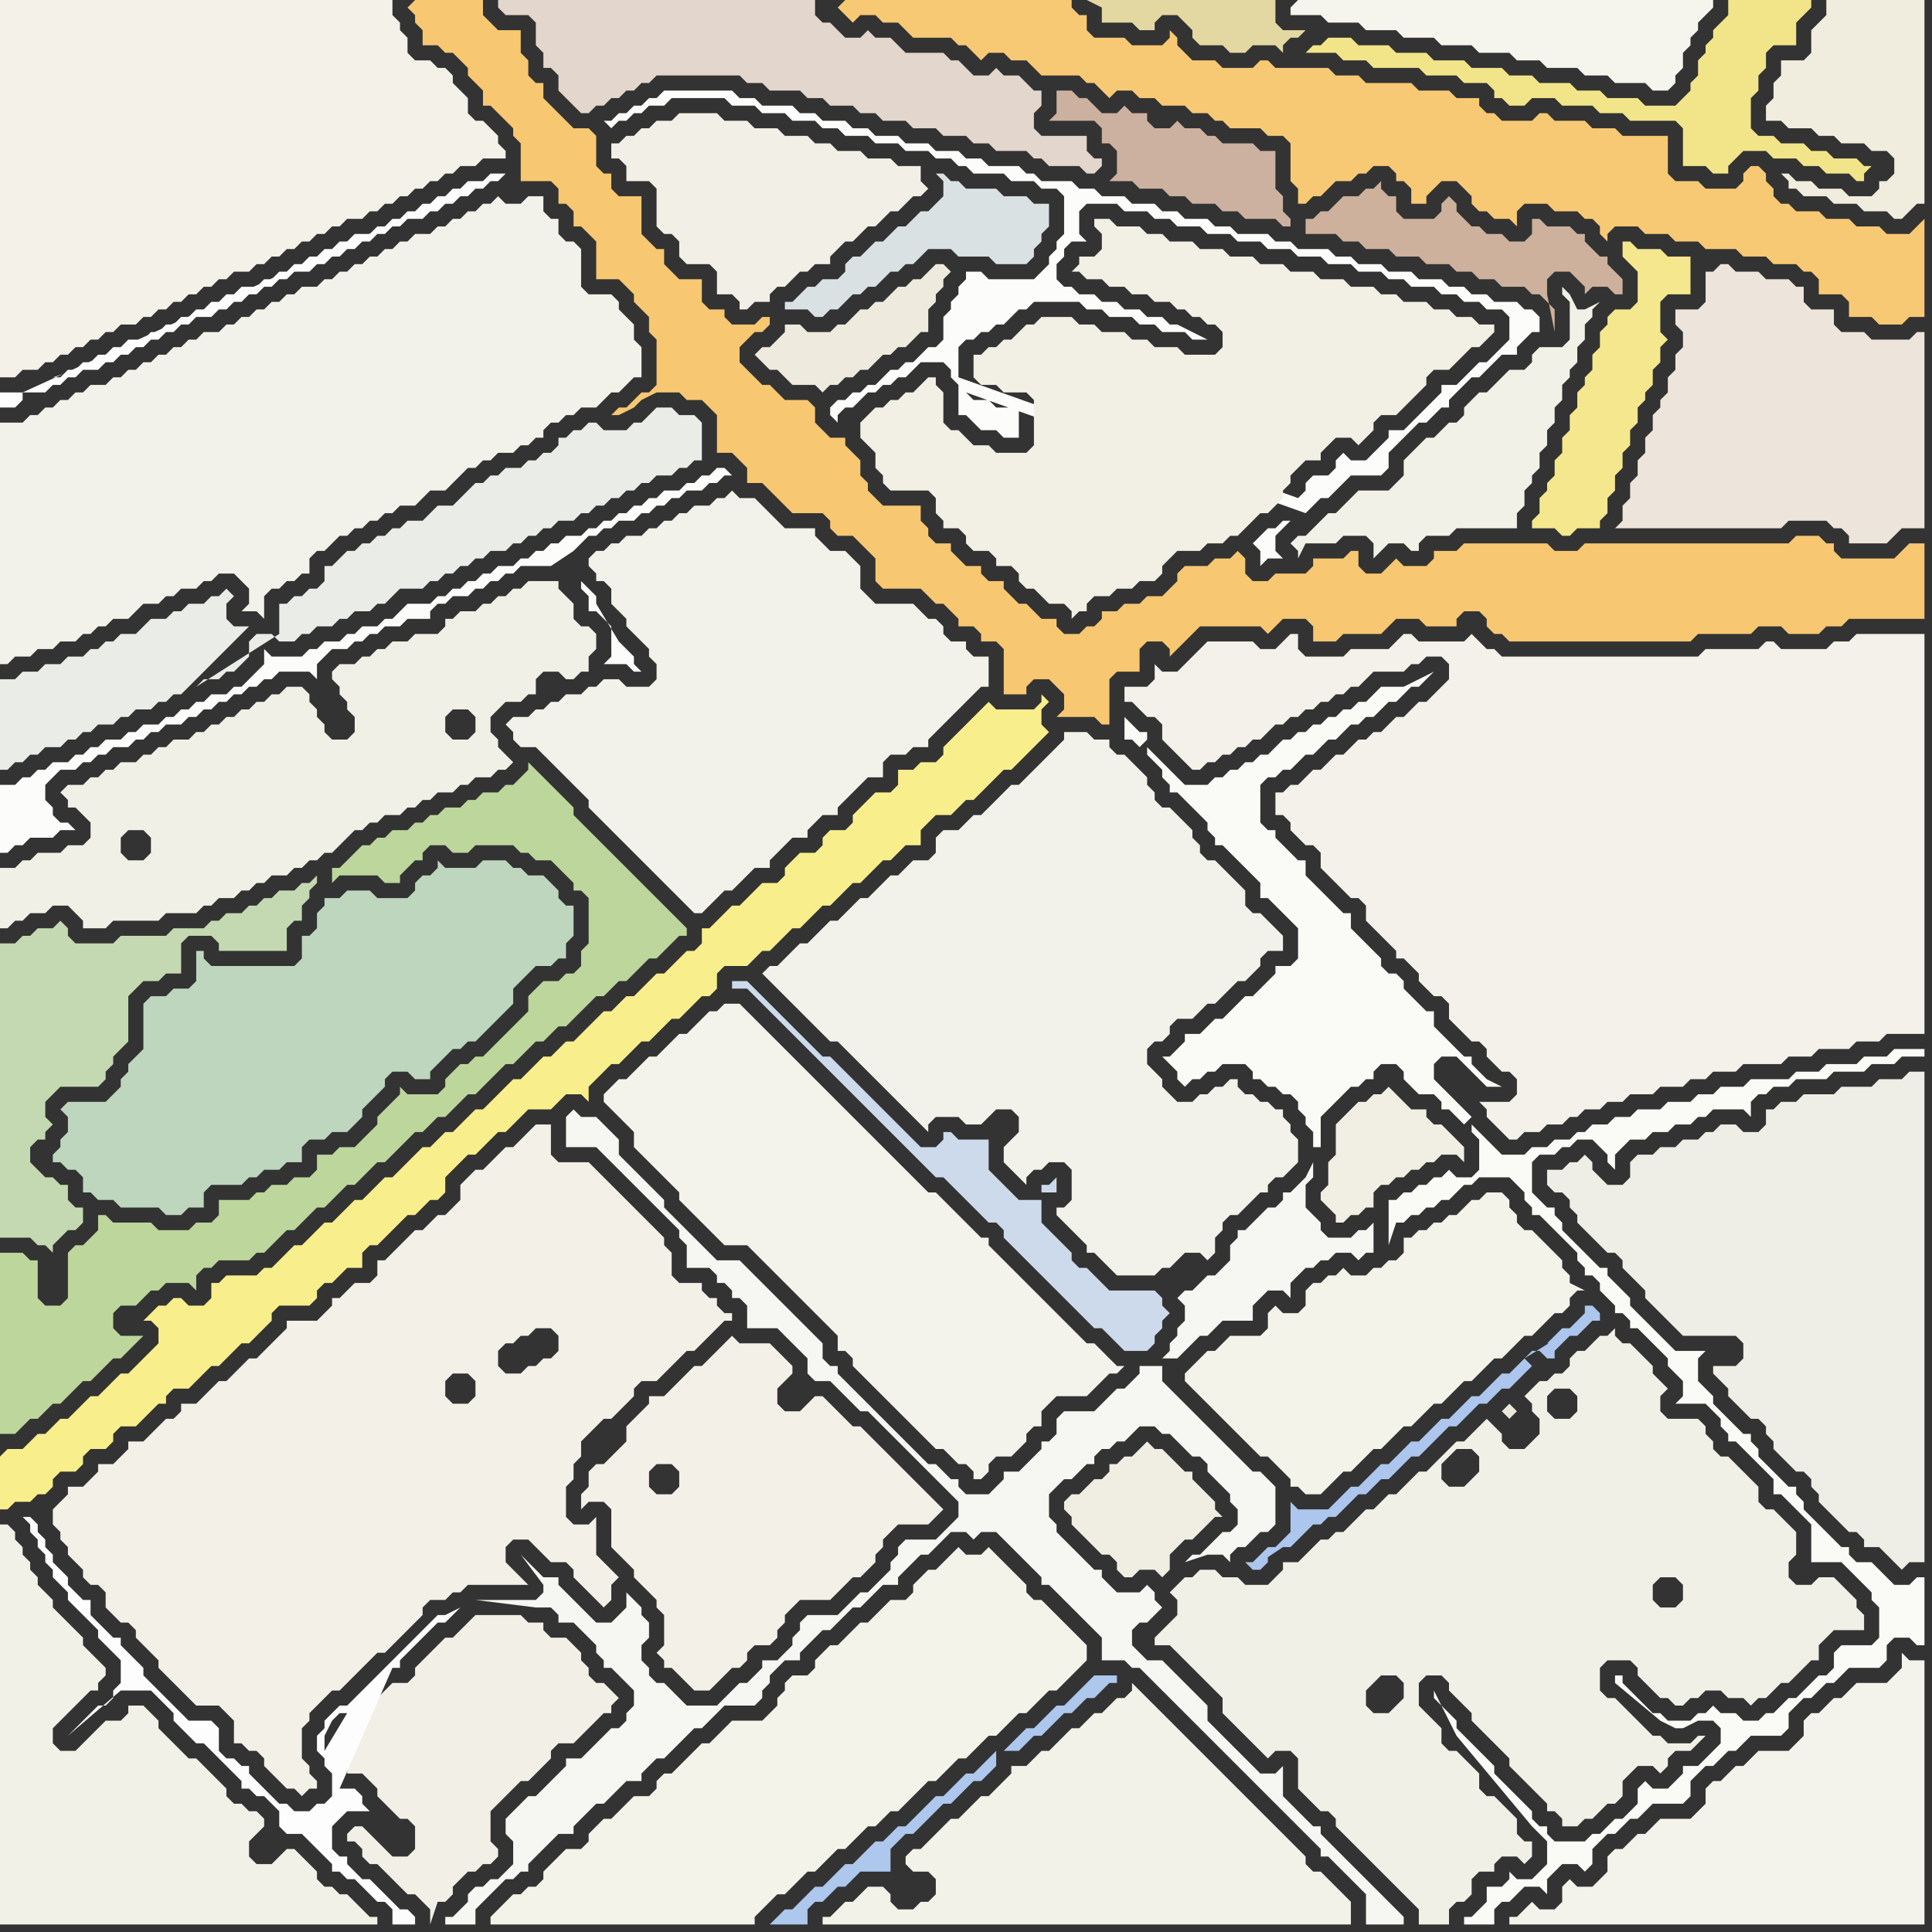 <svg width="256" height="256" xmlns="http://www.w3.org/2000/svg"><rect width="100%" height="100%" fill="#333333" stroke="none"/><script> 
var tempColor;
function hoverPath(evt){
obj = evt.target;
tempColor = obj.getAttribute("fill");
obj.setAttribute("fill","red");
//alert(tempColor);
//obj.setAttribute("stroke","red");}
function recoverPath(evt){
obj = evt.target;
obj.setAttribute("fill", tempColor);
//obj.setAttribute("stroke", tempColor);
}</script><path onmouseover="hoverPath(evt)" onmouseout="recoverPath(evt)" fill="rgb(242,241,231)" d="M  0,248l 0,7 50,0 0,-1 -1,0 -1,-1 -1,-1 -1,-1 -1,0 -1,-1 -1,0 -1,-1 0,-1 -2,-2 -1,-1 -1,0 -1,1 0,0 -1,1 -2,0 -1,-1 0,-2 1,-1 1,-1 0,-1 -1,-1 -1,0 -1,-1 -1,0 -1,-1 0,-1 -4,-4 -1,0 -2,-2 -1,-1 -1,-1 0,-1 -1,-1 -1,-1 -2,0 0,1 -1,1 -2,0 -1,1 -1,1 -2,2 -2,0 -1,-1 0,-2 2,-2 1,-1 2,-2 1,0 0,-1 1,-1 0,-1 -1,-1 0,0 -2,-2 0,-1 -2,-2 -1,-1 -1,-1 0,-1 -1,-1 -1,-1 0,-1 -1,-1 0,-1 -1,-1 0,-1 -1,-1 0,-1 -1,-1 -1,0Z"/>
<path onmouseover="hoverPath(evt)" onmouseout="recoverPath(evt)" fill="rgb(189,214,156)" d="M  30,159l -1,0 0,2 -1,1 -2,0 -1,1 -4,0 -1,-1 -5,0 -1,-1 -1,0 0,2 -1,1 -1,1 -1,0 -1,1 0,6 -1,1 -2,0 -1,-1 0,-5 -1,0 -1,-1 -3,0 0,24 2,0 2,-2 1,0 2,-2 1,0 1,-1 1,-1 1,-1 1,0 1,-1 1,-1 1,-1 1,0 3,-3 -3,0 -1,-1 0,-2 1,-1 2,0 1,-1 1,-1 1,0 1,-1 3,0 1,1 0,-2 1,-1 1,0 1,-1 4,0 1,-1 1,0 1,-1 1,-1 1,-1 1,0 1,-1 1,-1 1,-1 1,0 1,-1 1,-1 1,-1 1,0 1,-1 1,-1 1,-1 1,0 3,-3 1,-1 1,0 1,-1 1,-1 1,0 1,-1 1,-1 1,-1 1,0 2,-2 1,-1 1,-1 1,0 1,-1 1,-1 1,-1 1,0 1,-1 1,-1 1,0 1,-1 1,-1 1,-1 1,-1 1,0 1,-1 1,-1 1,0 1,-1 1,-1 1,-1 1,0 1,-1 1,-1 1,-1 1,0 0,-1 -1,-1 0,0 -1,-1 -1,-1 -1,-1 -1,-1 -1,-1 -1,-1 -1,-1 -1,-1 -1,-1 -1,-1 -1,-1 -1,-1 -1,-1 -1,-1 0,-1 -1,-1 -1,-1 -1,-1 -1,-1 -1,-1 -1,-1 0,1 -1,1 0,0 -1,1 -1,0 -1,1 -2,0 -1,1 -1,0 -1,1 -2,0 -1,1 -1,0 -1,1 -1,0 -1,1 -2,0 -1,1 -1,0 -1,1 -1,0 -1,1 -1,1 -1,1 -1,0 0,2 1,-1 5,0 1,1 2,0 0,-1 1,-1 1,-1 1,0 0,-1 1,-1 2,0 1,1 2,0 1,-1 5,0 1,1 1,0 1,1 2,0 1,1 1,1 1,1 0,1 1,0 1,1 0,6 -1,1 0,2 -1,1 -1,0 -1,1 -2,0 -1,1 -1,1 0,2 -1,1 -1,1 -1,1 -1,1 -1,1 -1,1 -1,0 -1,1 -1,0 -1,1 -1,1 0,1 -1,1 -4,0 -1,-1 0,1 -1,1 -2,2 0,1 -1,1 -1,1 -1,1 -2,0 -1,1 -2,0 0,2 -1,1 -2,0 -1,1 -2,0 -1,1 -1,0 -1,1Z"/>
<path onmouseover="hoverPath(evt)" onmouseout="recoverPath(evt)" fill="rgb(243,242,234)" d="M  70,95l -2,0 -1,1 1,1 0,1 1,1 2,0 1,1 1,1 1,1 1,1 1,1 1,1 1,1 0,1 1,1 1,1 1,1 1,1 1,1 1,1 1,1 1,1 1,1 1,1 1,1 1,1 1,1 1,1 1,0 1,-1 0,0 1,-1 1,-1 1,0 1,-1 1,-1 1,-1 2,0 0,-1 3,-3 2,0 0,-1 1,-1 1,-1 2,0 0,-1 1,-1 2,-2 1,-1 2,0 0,-2 1,-1 2,0 1,-1 2,0 0,-1 1,-1 1,-1 3,-3 1,-1 1,-1 1,0 0,-4 -2,0 -1,-1 0,-1 -2,0 -1,-1 0,-1 -1,-1 -1,0 -1,-1 -1,-1 -5,0 -1,-1 -1,-1 0,-3 -1,-1 -1,-1 -2,0 -1,-1 -1,-1 0,-1 -4,0 -1,-1 -1,-1 -1,-1 -1,-1 -2,0 -1,-1 -1,1 -1,0 -1,1 -2,0 -1,1 -1,0 -1,1 -1,0 -1,1 -1,0 -1,1 -2,0 -1,1 -1,0 -1,1 -1,0 -1,1 0,1 1,1 0,1 1,0 1,1 0,2 1,1 1,1 0,1 1,1 1,1 1,1 0,1 1,1 0,2 -1,1 -3,0 -1,-1 -2,0 -1,1 -1,0 -1,1 -2,0 -1,1 -1,0 -1,1 -1,0 -1,1Z"/>
<path onmouseover="hoverPath(evt)" onmouseout="recoverPath(evt)" fill="rgb(243,242,234)" d="M  103,128l -1,0 -1,1 1,1 0,0 1,1 1,1 1,1 1,1 1,1 1,1 1,1 1,1 1,0 1,1 1,1 2,2 1,1 1,1 1,1 1,1 2,2 1,1 1,1 0,-1 1,-1 3,0 1,1 2,0 1,-1 1,-1 2,0 1,1 0,2 -1,1 -1,1 0,2 1,1 1,1 1,1 0,-1 1,-1 1,0 1,-1 2,0 1,1 0,4 -1,1 -1,0 0,1 1,1 0,0 1,1 1,1 1,1 0,1 1,0 1,1 1,1 1,1 5,0 1,-1 1,0 1,-1 1,-1 2,0 1,1 1,-1 0,-2 1,-1 0,-1 1,-1 1,0 2,-2 1,-1 1,0 0,-1 1,-1 1,0 1,-1 1,-1 0,-3 -1,-1 0,-1 -1,-1 0,-1 -1,0 -1,-1 -1,0 -1,-1 -1,0 -1,-1 0,-1 -1,0 -1,1 -1,0 -1,1 -1,0 -1,1 -2,0 -1,-1 -1,-1 0,-1 -1,-1 -1,-1 0,-2 1,-1 1,0 1,-1 0,-1 1,-1 2,0 1,-1 1,-1 1,0 2,-2 1,-1 1,0 1,-1 1,-1 0,-1 1,-1 2,0 0,-2 -1,-1 0,0 -1,-1 -1,-1 -1,0 -1,-1 0,-2 -1,-1 -1,-1 -2,-2 -1,0 -1,-1 0,-1 -1,-1 0,-1 -1,-1 -1,-1 -1,-1 -1,0 -1,-1 0,-1 -1,-1 0,-1 -1,-1 -2,-2 -1,0 -1,-1 0,-1 -2,0 -1,-1 -3,0 0,1 -5,5 -1,1 -1,0 -1,1 -1,1 -1,1 -1,1 -1,0 -1,1 -1,1 -2,0 -1,1 0,2 -1,1 -2,0 -2,2 -1,0 -1,1 -1,1 -1,1 -1,0 -1,1 -1,1 -1,1 -1,0 -1,1 -2,2 -1,0 -3,3Z"/>
<path onmouseover="hoverPath(evt)" onmouseout="recoverPath(evt)" fill="rgb(252,252,250)" d="M  166,72l 0,0 1,1 0,2 1,-1 2,0 -1,-1 0,-2 1,-1 1,-1 -1,0 -1,1 -1,0 -2,2 7,-4 1,-1 1,-1 1,0 1,-1 1,-1 1,-1 4,0 1,-1 0,-2 1,-1 1,-1 1,-1 1,-1 1,0 1,-1 1,-1 1,0 0,-1 1,-1 1,-1 1,-1 1,0 2,-2 1,-1 2,0 0,-1 2,-2 1,0 0,-2 -1,-1 -1,0 -1,-1 -3,0 -1,-1 -2,0 -1,-1 -2,0 -1,-1 -3,0 -1,-1 -3,0 -1,-1 -3,0 -1,-1 -2,0 -1,-1 -4,0 -1,-1 -2,0 -1,-1 -4,0 -1,-1 -2,0 -1,-1 -3,0 -1,-1 -2,0 -1,-1 -3,0 -1,-1 -3,0 -1,-1 -2,0 -1,-1 -4,0 -1,-1 -1,0 -1,-1 -4,0 -1,-1 -2,0 -1,-1 -3,0 -1,-1 -3,0 -1,-1 -3,0 -1,-1 -2,0 -1,-1 -3,0 -1,-1 -2,0 -1,-1 -4,0 -1,-1 -2,0 -1,-1 -9,0 -1,1 -1,0 -1,1 -1,0 -1,1 -1,0 -1,1 -1,0 1,1 0,0 1,-1 1,0 1,-1 1,0 1,-1 2,0 1,-1 7,0 1,1 3,0 1,1 3,0 1,1 3,0 1,1 2,0 1,1 3,0 1,1 3,0 1,1 3,0 1,1 2,0 1,1 1,0 1,1 4,0 1,1 3,0 1,1 2,0 1,1 0,5 -1,1 0,1 -1,1 0,1 -1,1 -1,1 -6,0 -1,-1 -2,0 0,1 -1,1 0,1 -1,1 0,1 -1,1 0,3 -1,1 -1,0 -1,1 -1,1 -1,0 -1,1 -1,0 -2,2 -1,0 -1,1 -1,0 -1,1 -1,0 -1,1 0,1 1,1 0,-1 1,-1 1,0 1,-1 1,-1 1,0 1,-1 1,0 1,-1 1,0 1,-1 1,-1 3,0 1,1 0,1 1,1 0,4 1,0 1,1 1,1 2,0 1,1 2,0 0,-4 -3,0 -1,-1 -2,0 -1,-1 45,16 -7,4 -39,-22 0,-4 1,-1 1,0 1,-1 1,0 1,-1 1,0 1,-1 1,-1 1,0 1,-1 6,0 1,1 2,0 1,1 3,0 1,1 2,0 1,1 3,0 1,1 2,0 -2,-1 0,0 -2,-1 -1,0 -1,-1 -2,0 -1,-1 -2,0 -1,-1 -2,0 -1,-1 -2,0 -1,-1 -1,0 -1,-1 0,-2 1,-1 0,-1 1,-1 2,0 -1,-1 0,-3 1,-1 4,0 1,1 3,0 1,1 2,0 1,1 3,0 1,1 3,0 1,1 3,0 1,1 3,0 1,1 3,0 1,1 3,0 1,1 3,0 1,1 2,0 1,1 3,0 1,1 2,0 1,1 2,0 1,1 2,0 1,1 0,3 -1,1 -1,1 -1,1 -1,0 -1,1 0,0 -1,1 -1,1 -2,0 0,1 -1,1 -1,1 -1,1 -1,1 -1,1 -2,0 0,1 -1,1 -1,1 -1,1 -2,0 -1,-1 -1,1 0,1 -1,1 -2,0 -1,1 0,1 -1,1 -45,-16 39,22Z"/>
<path onmouseover="hoverPath(evt)" onmouseout="recoverPath(evt)" fill="rgb(249,238,140)" d="M  0,193l 0,7 1,0 1,-1 2,0 1,-1 1,0 1,-1 0,-1 1,-1 2,0 1,-1 0,-1 1,-1 2,0 1,-1 0,-1 1,-1 2,0 1,-1 1,-1 1,-1 1,0 0,-1 1,-1 2,0 1,-1 1,-1 1,-1 1,0 1,-1 1,-1 1,-1 1,0 1,-1 1,-1 1,-1 0,-1 1,-1 4,0 1,-1 0,-1 1,-1 1,0 1,-1 1,-1 2,0 0,-2 1,-1 1,0 1,-1 1,-1 1,-1 1,-1 1,0 1,-1 1,-1 1,0 1,-1 0,-2 1,-1 1,-1 1,-1 1,0 1,-1 1,-1 1,-1 1,0 1,-1 1,-1 1,-1 3,0 1,-1 1,-1 2,0 1,1 0,-2 1,-1 1,-1 1,-1 1,0 1,-1 1,-1 1,-1 1,0 1,-1 1,-1 1,-1 1,0 1,-1 1,-1 1,-1 1,0 1,-1 0,-2 1,-1 3,0 1,-1 1,-1 1,0 1,-1 2,-2 1,0 3,-3 1,0 3,-3 1,0 3,-3 1,0 1,-1 1,-1 2,0 0,-2 1,-1 1,-1 2,0 1,-1 1,-1 1,0 1,-1 2,-2 1,-1 1,0 1,-1 1,-1 1,-1 1,-1 1,-1 -1,-1 0,-2 1,-1 -1,-1 0,1 -1,1 -5,0 -1,-1 -1,1 -1,1 -1,1 -1,1 -1,1 -1,1 0,1 -1,1 -2,0 -1,1 -2,0 0,2 -1,1 -2,0 -1,1 -1,1 -1,1 0,1 -1,1 -2,0 -1,1 0,1 -1,1 -2,0 -1,1 -1,1 0,1 -1,1 -2,0 -1,1 -1,1 -1,1 -1,0 -1,1 -1,1 -1,1 -1,0 0,2 -1,1 -1,0 -1,1 -1,1 -1,1 -1,0 -1,1 -1,1 -1,1 -1,0 -1,1 -1,1 -1,0 -1,1 -1,1 -1,1 -1,1 -1,0 -1,1 -1,1 -1,0 -1,1 -1,1 -1,1 -1,0 -1,1 -3,3 -1,0 -3,3 -1,0 -1,1 -1,1 -1,0 -1,1 -1,1 -1,1 -1,1 -1,0 -1,1 -1,1 -1,1 -1,0 -1,1 -1,1 -1,1 -1,0 -1,1 -1,1 -1,1 -1,0 -1,1 -1,1 -1,1 -1,0 -1,1 -4,0 -1,1 -1,0 0,2 -1,1 -2,0 -1,-1 -1,0 -1,1 -1,0 -1,1 -1,1 1,0 1,1 0,2 -1,1 -1,1 -1,1 -1,1 -1,0 -1,1 -1,1 -1,1 -1,0 -2,2 -1,1 -1,0 -1,1 -1,1 -1,0 -1,1 -1,1 -2,0 -1,1Z"/>
<path onmouseover="hoverPath(evt)" onmouseout="recoverPath(evt)" fill="rgb(242,240,230)" d="M  51,224l -1,1 -1,1 -1,1 0,1 -1,1 -1,0 -1,1 0,3 1,1 0,1 2,0 1,1 1,1 0,1 1,1 1,1 1,1 1,0 1,1 0,3 -1,1 -2,0 -1,-1 -1,-1 -1,-1 -1,-1 -1,0 -1,1 0,1 1,0 1,1 0,1 1,1 1,0 1,1 1,1 1,1 1,1 1,0 1,1 1,1 0,2 1,-3 1,0 1,-1 0,-1 1,-1 1,-1 1,0 1,-1 1,0 1,-1 0,-1 -1,-1 0,-4 1,-1 1,-1 2,-2 1,0 1,-1 1,-1 1,-1 0,-1 1,-1 2,0 1,-1 1,-1 1,-1 1,-1 1,0 0,-1 1,-1 -1,-1 0,0 -1,-1 -1,0 -1,-1 0,-1 -1,-1 0,-1 -1,-1 -1,-1 -2,0 -1,-1 0,-1 -2,0 -1,-1 -6,0 -1,1 -1,1 -1,1 -1,0 -1,1 -1,1 -2,2 0,1 -1,1 -2,0 -1,1Z"/>
<path onmouseover="hoverPath(evt)" onmouseout="recoverPath(evt)" fill="rgb(247,199,114)" d="M  54,1l 0,0 1,1 0,1 1,1 0,2 2,0 1,1 1,0 1,1 1,1 0,1 1,1 1,1 0,2 1,0 1,1 1,1 1,1 0,1 1,1 0,5 4,0 1,1 0,2 1,0 1,1 0,2 1,0 1,1 1,1 0,5 3,0 1,1 1,1 0,1 1,1 1,1 0,2 1,1 0,6 -1,1 -1,0 -2,2 -1,0 -1,1 1,0 2,-1 1,-1 2,-1 3,0 1,1 2,0 1,1 1,1 0,5 2,0 1,1 1,1 0,2 2,0 1,1 1,1 1,1 1,1 4,0 1,1 0,1 1,1 2,0 1,1 1,1 1,1 0,3 1,1 5,0 1,1 1,1 1,0 1,1 1,1 0,1 2,0 1,1 0,1 2,0 1,1 0,6 3,0 0,-1 1,-1 2,0 1,1 1,1 0,2 -1,1 5,0 1,1 1,0 0,-6 1,-1 3,0 0,-3 1,-1 2,0 1,1 0,1 1,-1 0,0 3,-3 8,0 1,1 1,-1 1,-1 3,0 1,1 0,2 3,0 1,-1 5,0 1,-1 1,-1 3,0 1,1 4,0 0,-1 1,-1 2,0 1,1 0,1 1,1 1,0 1,1 24,0 1,-1 7,0 1,-1 3,0 1,1 4,0 1,-1 2,0 1,-1 10,0 0,-10 -2,0 -1,1 0,0 -1,1 -7,0 -1,-1 0,-1 -1,0 -1,-1 -3,0 -1,1 -27,0 -1,1 -3,0 -1,-1 -11,0 -1,1 -3,0 0,1 -1,1 -3,0 -1,-1 -1,1 -1,1 -2,0 -1,-1 0,-2 -1,0 -1,1 -4,0 0,1 -1,1 -4,0 -1,1 -2,0 -1,-1 0,-2 -1,-1 -1,1 -2,0 -1,1 -3,0 -1,1 0,1 -1,1 -1,1 -2,0 -1,1 -2,0 -1,1 -2,0 0,1 -1,1 -1,0 -1,1 -2,0 -1,-1 0,-1 -2,0 -1,-1 -1,-1 -1,0 -1,-1 -1,-1 0,-1 -2,0 -1,-1 0,-1 -2,0 -1,-1 -1,-1 0,-1 -2,0 -1,-1 0,-1 -1,-1 0,-2 -5,0 -1,-1 -1,-1 0,-1 -1,-1 0,-2 -1,-1 -1,-1 0,-1 -2,0 -1,-1 -1,-1 0,-2 -1,-1 -3,0 -1,-1 -1,-1 -1,0 -1,-1 -1,-1 -1,-1 0,-2 1,-1 1,-1 1,0 1,-1 0,-1 -1,0 -1,1 -3,0 -1,-1 0,-1 -2,0 -1,-1 0,-3 -3,0 -1,-1 -1,-1 0,-2 -1,0 -1,-1 -1,-1 0,-5 -3,0 -1,-1 0,-2 -1,0 -1,-1 0,-4 -1,-1 -2,0 -1,-1 -1,-1 -1,-1 -1,-1 0,-2 -1,0 -1,-1 0,-2 -1,-1 0,-3 -3,0 -1,-1 -1,-1 0,-2 -9,0 -1,1Z"/>
<path onmouseover="hoverPath(evt)" onmouseout="recoverPath(evt)" fill="rgb(226,214,205)" d="M  69,0l -3,0 0,1 1,1 3,0 1,1 0,3 1,1 0,2 1,0 1,1 0,2 1,1 1,1 1,1 1,0 1,-1 1,0 1,-1 1,0 1,-1 1,0 1,-1 1,0 1,-1 11,0 1,1 2,0 1,1 4,0 1,1 2,0 1,1 3,0 1,1 2,0 1,1 3,0 1,1 3,0 1,1 3,0 1,1 2,0 1,1 4,0 1,1 1,0 1,1 4,0 1,1 1,0 1,-1 0,-1 -1,0 -1,-1 0,-2 -6,0 -1,-1 0,-2 1,-1 0,-2 -1,0 -1,-1 -1,-1 -2,0 -1,-1 -1,1 -2,0 -1,-1 -1,-1 -1,0 -1,-1 -5,0 -1,-1 -1,-1 -2,0 -1,-1 -1,1 -2,0 -1,-1 -1,-1 -1,0 -1,-1 0,-2Z"/>
<path onmouseover="hoverPath(evt)" onmouseout="recoverPath(evt)" fill="rgb(248,201,116)" d="M  111,1l 0,0 1,1 1,1 1,-1 2,0 1,1 2,0 1,1 1,1 5,0 1,1 1,0 1,1 1,1 1,-1 2,0 1,1 2,0 1,1 1,1 5,0 1,1 1,0 1,1 1,1 1,-1 2,0 1,1 2,0 1,1 3,0 1,1 2,0 1,1 1,0 1,1 4,0 1,1 2,0 1,1 0,5 1,1 0,2 1,0 1,-1 1,0 1,-1 1,-1 2,0 1,-1 1,0 1,-1 2,0 1,1 0,1 1,0 1,1 0,2 2,0 0,-1 1,-1 1,-1 2,0 1,1 1,1 0,1 1,1 1,0 1,1 2,0 1,1 0,-2 1,-1 3,0 1,1 3,0 1,1 1,0 1,1 0,1 1,1 0,-1 1,-1 3,0 1,1 3,0 1,1 3,0 1,1 4,0 1,1 3,0 1,1 3,0 1,1 1,0 1,1 0,2 3,0 1,1 0,2 3,0 1,1 3,0 1,-1 2,0 0,-13 -1,1 0,0 -1,1 -3,0 -1,-1 -3,0 -1,-1 -3,0 -1,-1 -3,0 -1,-1 -1,0 -1,-1 0,-1 -1,-1 0,-1 -1,-1 -1,0 -1,1 0,1 -1,1 -4,0 -1,-1 -3,0 -1,-1 0,-5 -6,0 -1,-1 -3,0 -1,-1 -4,0 -1,-1 -1,0 -1,1 -4,0 -1,-1 -1,0 -1,-1 0,-1 -3,0 -1,-1 -4,0 -1,-1 -6,0 -1,-1 -3,0 -1,-1 -7,0 -1,-1 -1,0 -1,1 -4,0 -1,-1 -3,0 -1,-1 -1,-1 0,-1 -1,-1 0,1 -1,1 -4,0 -1,-1 -4,0 -1,-1 0,-2 -1,0 -1,-1 0,-1 -30,0 -1,1 -1,-1 1,1Z"/>
<path onmouseover="hoverPath(evt)" onmouseout="recoverPath(evt)" fill="rgb(242,239,229)" d="M  114,57l 0,1 1,1 1,1 0,2 1,1 0,1 1,1 5,0 1,1 0,2 1,1 0,1 2,0 1,1 0,1 1,1 2,0 1,1 0,1 2,0 1,1 0,1 1,1 1,0 1,1 1,1 2,0 1,1 0,1 1,-1 1,0 0,-1 1,-1 2,0 1,-1 2,0 1,-1 2,0 1,-1 0,-1 1,-1 1,-1 3,0 1,-1 2,0 1,-1 1,0 1,-1 1,-1 1,-1 1,0 1,-1 1,-1 0,-1 1,-1 0,-1 1,-1 1,-1 2,0 0,-1 1,-1 1,-1 2,0 1,1 1,-1 0,0 1,-1 0,-1 1,-1 2,0 2,-2 1,-1 1,-1 0,-1 1,-1 2,0 1,-1 1,-1 1,-1 1,0 1,-1 1,-1 0,-1 -2,0 -1,-1 -2,0 -1,-1 -2,0 -1,-1 -3,0 -1,-1 -2,0 -1,-1 -3,0 -1,-1 -3,0 -1,-1 -3,0 -1,-1 -3,0 -1,-1 -3,0 -1,-1 -3,0 -1,-1 -3,0 -1,-1 -2,0 -1,-1 -3,0 -1,-1 -2,0 0,1 1,1 0,2 -1,1 -2,0 0,1 -1,1 1,0 1,1 2,0 1,1 2,0 1,1 2,0 1,1 2,0 1,1 1,0 1,1 1,0 1,1 1,0 1,1 0,2 -1,1 -4,0 -1,-1 -3,0 -1,-1 -2,0 -1,-1 -3,0 -1,-1 -2,0 -1,-1 -4,0 -1,1 -1,0 -1,1 -1,1 -1,0 -1,1 -1,0 -1,1 -1,0 0,3 1,1 2,0 1,1 3,0 1,1 0,6 -1,1 -4,0 -1,-1 -2,0 -1,-1 -1,-1 -1,0 -1,-1 0,-4 -1,-1 0,-1 -1,0 -1,1 0,0 -1,1 -1,0 -1,1 -1,0 -1,1 -1,0 -1,1 -1,1Z"/>
<path onmouseover="hoverPath(evt)" onmouseout="recoverPath(evt)" fill="rgb(245,244,237)" d="M  171,1l 0,1 4,0 1,1 4,0 1,1 4,0 1,1 4,0 1,1 4,0 1,1 4,0 1,1 3,0 1,1 4,0 1,1 3,0 1,1 4,0 1,1 2,0 1,-1 0,-1 1,-1 0,-2 1,-1 0,-1 1,-1 0,-1 1,-1 1,-1 0,-1 -55,0 -1,1Z"/>
<path onmouseover="hoverPath(evt)" onmouseout="recoverPath(evt)" fill="rgb(243,241,233)" d="M  172,104l -1,0 -1,1 -1,0 0,3 1,0 1,1 0,1 1,1 1,1 1,0 1,1 0,2 1,1 1,1 1,1 1,1 1,0 1,1 0,2 1,1 1,1 1,1 1,1 0,1 1,0 1,1 1,1 0,1 1,1 1,1 1,0 1,1 0,2 1,1 1,1 1,1 1,0 1,1 0,1 1,1 1,1 1,0 1,1 0,2 -1,1 -4,0 1,1 0,1 1,1 1,1 1,1 1,0 1,-1 2,0 1,-1 2,0 1,-1 1,0 1,-1 2,0 1,-1 2,0 1,-1 3,0 1,-1 3,0 1,-1 2,0 1,-1 3,0 1,-1 5,0 1,-1 3,0 1,-1 4,0 1,-1 3,0 1,-1 5,0 0,-53 -9,0 -1,1 -2,0 -1,1 -6,0 -1,-1 -1,0 -1,1 -7,0 -1,1 -26,0 -1,-1 -1,0 -1,-1 -1,-1 0,0 -1,1 -6,0 -1,-1 -1,0 -1,1 0,0 -1,1 -5,0 -1,1 -5,0 -1,-1 0,-2 -1,0 -1,1 -1,1 -2,0 -1,-1 -6,0 -1,1 -2,2 -1,1 -2,0 -1,-1 0,2 -1,1 -3,0 0,2 1,0 1,1 1,1 1,0 1,1 0,2 1,1 1,1 1,1 1,1 1,0 1,-1 1,0 1,-1 1,0 1,-1 1,0 1,-1 1,0 1,-1 1,-1 1,0 1,-1 1,0 1,-1 1,0 1,-1 1,0 1,-1 1,0 1,-1 1,0 2,-2 4,0 1,-1 1,0 1,-1 2,0 1,1 0,2 -1,1 -1,1 -1,1 -1,0 -1,1 -1,1 -1,0 -1,1 -1,1 -1,0 -1,1 -1,0 -2,2 -1,0 -2,2 -1,0 -2,2Z"/>
<path onmouseover="hoverPath(evt)" onmouseout="recoverPath(evt)" fill="rgb(243,241,232)" d="M  0,10l 0,40 2,0 1,-1 2,0 1,-1 1,0 1,-1 1,0 1,-1 1,0 1,-1 1,0 1,-1 1,0 1,-1 2,0 1,-1 1,0 1,-1 1,0 1,-1 1,0 1,-1 1,0 1,-1 1,0 1,-1 1,0 1,-1 2,0 1,-1 1,0 1,-1 1,0 1,-1 1,0 1,-1 1,0 1,-1 1,0 1,-1 1,0 1,-1 2,0 1,-1 1,0 1,-1 1,0 1,-1 1,0 1,-1 1,0 1,-1 1,0 1,-1 1,0 1,-1 2,0 1,-1 3,0 0,-1 -1,-1 0,-1 -1,-1 -1,-1 -1,0 -1,-1 0,-2 -1,-1 -1,-1 0,-1 -1,-1 -1,0 -1,-1 -2,0 -1,-1 0,-2 -1,-1 0,-1 -1,-1 0,-2 -52,0Z"/>
<path onmouseover="hoverPath(evt)" onmouseout="recoverPath(evt)" fill="rgb(196,217,177)" d="M  0,130l 0,34 4,0 1,1 1,0 1,1 0,-1 1,-1 1,-1 1,0 1,-1 0,-2 -1,0 -1,-1 0,-2 -1,0 -1,-1 -1,0 -2,-2 0,-2 1,-1 1,0 0,-1 1,-1 -1,-1 0,-2 1,-1 1,-1 5,0 1,-1 0,-1 1,-1 0,-1 1,-1 1,-1 0,-6 1,-1 1,-1 2,0 1,-1 2,0 0,-4 1,-1 3,0 1,1 0,1 9,0 0,-3 1,-1 1,0 0,-2 1,-1 0,-1 1,-1 0,-1 -1,1 -1,0 -1,1 -2,0 -1,1 -1,0 -1,1 -1,0 -1,1 -2,0 -1,1 -1,0 -1,1 -4,0 -1,1 -6,0 -1,1 -5,0 -1,-1 0,-1 -1,-1 -1,1 -2,0 -1,1 -1,0 -1,1 -2,0Z"/>
<path onmouseover="hoverPath(evt)" onmouseout="recoverPath(evt)" fill="rgb(228,216,162)" d="M  156,2l 0,0 1,1 1,1 0,1 1,1 3,0 1,1 2,0 1,-1 3,0 1,1 0,-1 1,-1 1,0 1,-1 -3,0 -1,-1 0,-3 -25,0 2,1 0,2 4,0 1,1 2,0 0,-1 1,-1Z"/>
<path onmouseover="hoverPath(evt)" onmouseout="recoverPath(evt)" fill="rgb(241,240,231)" d="M  156,219l 0,0 1,1 1,1 1,1 1,1 1,1 1,1 0,2 1,1 1,1 1,1 1,1 1,1 1,1 1,-1 2,0 1,1 0,4 1,1 1,1 1,1 1,0 1,1 0,1 1,1 1,1 1,1 1,1 1,1 1,1 1,1 1,1 1,1 1,1 1,1 0,2 4,0 0,-2 1,-1 1,0 1,-1 0,-2 1,-1 2,0 0,-1 1,-1 2,0 1,1 1,-1 0,-2 -1,0 -1,-1 0,-2 -1,-1 -1,-1 -1,-1 -1,0 -1,-1 0,-2 -1,-1 -1,-1 -1,-1 -1,0 -1,-1 0,-2 -1,-1 -1,-1 -1,-1 0,-3 1,-1 2,0 1,1 0,1 1,1 1,1 1,1 0,1 1,1 1,1 1,1 1,1 1,1 0,1 1,1 1,1 1,1 1,1 1,1 0,1 1,0 1,1 0,1 2,0 1,-1 1,0 1,-1 1,-1 1,0 1,-1 0,-2 1,-1 1,-1 2,0 1,1 1,-1 0,-1 1,-1 2,0 1,-1 1,-1 -1,0 -1,1 -3,0 -1,-1 -1,0 -1,-1 -1,-1 -1,-1 -1,-1 -1,-1 -1,0 -1,-1 0,-3 1,-1 3,0 1,1 0,1 1,1 1,1 1,1 1,0 1,1 1,0 1,-1 1,0 1,-1 2,0 1,1 2,0 1,1 1,-1 1,0 1,-1 1,-1 1,0 1,-1 1,-1 1,-1 1,0 0,-2 1,-1 1,-1 4,0 0,-2 -1,-1 0,-1 -1,-1 -1,-1 -1,-1 -2,0 -1,1 -2,0 -1,-1 0,-2 1,-1 0,-3 -1,-1 -1,-1 -1,-1 -1,0 -1,-1 0,-2 -1,-1 -1,-1 -1,-1 -1,-1 -1,0 -1,-1 0,-1 -1,-1 0,-1 -1,-1 -4,0 -1,-1 0,-2 1,-1 -1,-1 0,0 -1,-1 0,-1 -1,-1 -1,-1 -1,-1 -1,0 -1,-1 0,-1 -1,1 -1,0 -1,1 -1,1 -1,0 -1,1 0,1 -1,1 -1,0 -1,1 -1,0 -1,1 -1,1 1,1 0,1 1,1 0,2 -1,1 -1,1 -2,0 -1,-1 0,-1 -1,-1 -1,-1 -1,1 0,0 -1,1 -1,1 -1,0 -1,1 -2,2 -1,1 -1,0 -1,1 -2,2 -1,0 -1,1 -1,1 -1,0 -1,1 -1,1 -1,1 -1,0 -1,1 -1,0 -1,1 -1,1 -1,1 -2,0 0,1 -1,1 -1,1 -3,0 -1,-1 -2,0 -1,-1 -2,0 -1,1 -1,0 -1,1 -1,1 1,1 0,2 -1,1 -1,1 -1,1 0,1 2,0 1,1 35,-24 0,-1 1,-1 1,-1 2,0 1,1 0,2 -1,1 -1,1 -2,0 -1,-1 0,-1 -35,24 49,-32 0,-2 1,-1 2,0 1,1 0,2 -1,1 -2,0 -1,-1 -49,32 30,4 0,2 -1,1 -1,1 -2,0 -1,-1 0,-2 1,-1 1,-1 2,0 1,1 -30,-4 64,-6 -1,-1 0,-2 1,-1 2,0 1,1 0,2 -1,1 -2,0 -64,6Z"/>
<path onmouseover="hoverPath(evt)" onmouseout="recoverPath(evt)" fill="rgb(243,242,234)" d="M  0,59l 0,29 1,0 1,-1 2,0 1,-1 2,0 1,-1 2,0 1,-1 1,0 1,-1 1,0 1,-1 2,0 1,-1 1,-1 2,0 1,-1 1,0 1,-1 2,0 1,-1 1,0 1,-1 2,0 1,1 1,1 0,2 -1,1 2,0 1,1 0,-3 1,-1 1,0 1,-1 1,0 1,-1 1,0 0,-2 1,-1 1,0 1,-1 1,-1 1,0 1,-1 1,0 1,-1 1,0 1,-1 1,0 1,-1 2,0 1,-1 1,-1 2,0 1,-1 1,-1 1,-1 1,0 1,-1 1,0 1,-1 2,0 1,-1 1,0 1,-1 1,0 0,-1 1,-1 1,0 1,-1 1,0 1,-1 2,0 1,-1 1,-1 1,0 1,-1 1,-1 1,0 0,-4 -1,-1 0,-2 -1,-1 -1,-1 0,-1 -1,-1 -3,0 -1,-1 0,-5 -1,-1 -1,0 -1,-1 0,-2 -1,0 -1,-1 0,-2 -2,0 -1,1 -2,0 -1,-1 -1,1 -1,0 -1,1 -1,0 -1,1 -1,0 -1,1 -1,0 -1,1 -2,0 -1,1 -1,0 -1,1 -1,0 -1,1 -1,0 -1,1 -1,0 -1,1 -1,0 -1,1 -1,0 -1,1 -2,0 -1,1 -1,0 -1,1 -1,0 -1,1 -1,0 -1,1 -1,0 -1,1 -1,0 -1,1 -2,0 -1,1 -1,0 -1,1 -1,0 -1,1 -1,0 -1,1 -1,0 -1,1 -1,0 -1,1 -1,0 -1,1 -2,0 -1,1 -1,0 -1,1 -1,0 -1,1 -1,0 -1,1 -1,0 -1,1 -3,0Z"/>
<path onmouseover="hoverPath(evt)" onmouseout="recoverPath(evt)" fill="rgb(233,236,231)" d="M  26,91l 0,0 1,-1 2,0 1,-1 1,0 1,-1 1,-1 0,-2 1,-1 2,0 1,1 2,0 1,-1 1,0 1,-1 2,0 1,-1 1,0 1,-1 2,0 1,-1 1,0 1,-1 1,-1 3,0 1,-1 1,0 1,-1 1,0 1,-1 1,0 1,-1 1,0 1,-1 2,0 1,-1 1,0 1,-1 1,0 1,-1 1,0 1,-1 2,0 1,-1 1,0 1,-1 1,0 1,-1 1,0 1,-1 1,0 1,-1 1,0 1,-1 2,0 1,-1 1,0 1,-1 1,0 0,-5 -1,-1 -2,0 -1,-1 -2,0 -1,1 0,0 -1,1 -1,0 -1,1 -3,0 -1,-1 -1,0 -1,1 -1,0 -1,1 -1,0 0,1 -1,1 -1,0 -1,1 -1,0 -1,1 -2,0 -1,1 -1,0 -1,1 -1,0 -1,1 -1,1 -1,1 -2,0 -1,1 -1,1 -2,0 -1,1 -1,0 -1,1 -1,0 -1,1 -1,0 -1,1 -1,0 -2,2 -1,0 0,2 -1,1 -1,0 -1,1 -1,0 -1,1 -1,0 0,4 -11,7 7,-8 -2,0 -1,-1 0,-2 1,-1 -1,-1 -1,1 -1,0 -1,1 -2,0 -1,1 -1,0 -1,1 -2,0 -1,1 -1,1 -2,0 -1,1 -1,0 -1,1 -1,0 -1,1 -2,0 -1,1 -2,0 -1,1 -2,0 -1,1 -2,0 0,12 1,0 1,-1 1,0 1,-1 1,0 1,-1 2,0 1,-1 1,0 1,-1 1,0 1,-1 2,0 1,-1 1,0 1,-1 2,0 1,-1 1,0 1,-1 1,0 1,-1 8,-8 -7,8Z"/>
<path onmouseover="hoverPath(evt)" onmouseout="recoverPath(evt)" fill="rgb(242,240,231)" d="M  81,203l 0,2 1,1 1,1 1,1 0,1 1,1 1,1 1,1 0,1 1,1 0,4 -1,1 1,1 0,1 1,0 1,1 1,1 1,1 2,0 1,-1 0,0 1,-1 1,-1 1,0 1,-1 0,-1 1,-1 2,0 1,-1 0,-1 1,-1 0,-1 1,-1 1,-1 4,0 1,-1 1,-1 1,-1 1,0 1,-1 1,-1 0,-1 1,-1 0,-1 1,-1 1,-1 4,0 1,-1 1,-1 -1,-1 0,0 -1,-1 -1,-1 -1,-1 -1,-1 -1,-1 -1,-1 -1,-1 -1,-1 -1,-1 -1,-1 -1,0 -1,-1 -1,-1 -1,-1 -1,-1 -1,0 -1,1 0,0 -1,1 -2,0 -1,-1 0,-2 1,-1 1,-1 0,-1 -1,-1 -1,-1 -1,-1 -4,0 -1,-1 -1,1 -2,2 -1,1 -1,0 -1,1 -1,1 -1,1 -1,1 -2,0 0,1 -3,3 0,2 -1,1 -1,1 -1,1 -1,0 -1,1 0,2 -1,1 0,2 1,-1 2,0 1,1 0,3 6,-5 -1,-1 0,-2 1,-1 2,0 1,1 0,2 -1,1 -2,0 -6,5Z"/>
<path onmouseover="hoverPath(evt)" onmouseout="recoverPath(evt)" fill="rgb(205,177,157)" d="M  195,36l 0,0 1,1 2,0 1,1 3,0 1,1 1,0 1,1 1,1 0,3 -1,-5 0,-2 1,-1 2,0 1,1 1,1 0,1 1,-1 2,0 1,1 1,0 0,-2 -1,-1 0,0 -1,-1 0,-1 -1,0 -1,-1 -1,-1 0,-1 -1,0 -1,-1 -3,0 -1,-1 -1,0 0,2 -1,1 -2,0 -1,-1 -2,0 -1,-1 -1,0 -1,-1 -1,-1 0,-1 -1,-1 -1,1 0,1 -1,1 -4,0 -1,-1 0,-2 -1,0 -1,-1 0,-1 -1,1 -1,0 -1,1 -2,0 -1,1 -1,1 -1,0 -1,1 -1,0 0,2 4,0 1,1 2,0 1,1 3,0 1,1 3,0 1,1 3,0 1,1Z"/>
<path onmouseover="hoverPath(evt)" onmouseout="recoverPath(evt)" fill="rgb(236,232,218)" d="M  199,187l 0,0 1,1 1,-1 0,0 -1,-1Z"/>
<path onmouseover="hoverPath(evt)" onmouseout="recoverPath(evt)" fill="rgb(253,253,253)" d="M  3,52l -3,0 0,2 2,0 1,-1 0,-1 3,0 1,-1 1,0 1,-1 1,0 1,-1 2,0 1,-1 1,0 1,-1 1,0 1,-1 1,0 1,-1 1,0 1,-1 1,0 1,-1 1,0 1,-1 2,0 1,-1 1,0 1,-1 1,0 1,-1 1,0 1,-1 1,0 1,-1 1,0 1,-1 2,0 1,-1 1,0 1,-1 1,0 1,-1 1,0 1,-1 1,0 1,-1 1,0 1,-1 1,0 1,-1 2,0 1,-1 1,0 1,-1 1,0 1,-1 1,0 1,-1 1,0 1,-1 1,0 1,-1 -2,0 -1,1 -2,0 -1,1 -1,0 -1,1 -1,0 -1,1 -1,0 -1,1 -1,0 -1,1 -1,0 -1,1 -1,0 -1,1 -2,0 -1,1 -1,0 -1,1 -1,0 -1,1 -1,0 -1,1 -1,0 -1,1 -1,0 -1,1 -1,0 -1,1 -2,0 -1,1 -1,0 -1,1 -1,0 -1,1 -1,0 -1,1 -1,0 -1,1 -1,0 -1,1 -1,0 -1,1 -2,0 -1,1 -1,0 -1,1 -1,0 -1,1 -1,0 -1,1 -1,0 -1,1 -1,0 6,-2 0,0 2,-1 2,-1 11,-5 2,-1 2,-1 9,-4 2,-1 2,-1 2,-1 9,-4 2,-1 4,-2Z"/>
<path onmouseover="hoverPath(evt)" onmouseout="recoverPath(evt)" fill="rgb(242,240,230)" d="M  82,19l -1,0 0,2 1,0 1,1 0,2 3,0 1,1 0,5 1,1 1,0 1,1 0,2 1,1 3,0 1,1 0,3 2,0 1,1 0,1 1,0 1,-1 2,0 0,-1 1,-1 1,0 1,-1 1,-1 1,0 1,-1 2,0 0,-1 1,-1 1,-1 1,0 1,-1 1,-1 1,0 1,-1 1,-1 1,0 1,-1 1,-1 1,0 1,-1 -1,-1 0,-2 -3,0 -1,-1 -3,0 -1,-1 -3,0 -1,-1 -2,0 -1,-1 -3,0 -1,-1 -3,0 -1,-1 -3,0 -1,-1 -5,0 -1,1 -2,0 -1,1 -1,0 -1,1 -1,0 -1,1Z"/>
<path onmouseover="hoverPath(evt)" onmouseout="recoverPath(evt)" fill="rgb(243,242,233)" d="M  123,244l 0,0 -1,1 -1,0 -1,1 0,1 1,1 2,0 1,1 0,2 -1,1 -1,0 -1,1 -2,0 -1,-1 0,-1 -1,-1 -2,0 -1,1 -1,1 -1,0 -1,1 -1,1 -1,0 0,1 70,0 0,-3 -1,-1 0,0 -1,-1 -1,-1 -1,-1 -1,0 -1,-1 0,-1 -1,-1 -1,-1 -1,-1 -1,-1 -1,-1 -1,-1 -1,-1 -1,-1 -1,-1 -1,-1 -1,-1 -1,-1 -1,-1 -1,-1 -1,-1 -1,-1 -1,-1 -1,-1 -1,-1 -1,-1 -1,-1 -1,-1 -1,-1 0,1 -1,1 -1,0 -1,1 -1,1 -1,0 -1,1 -1,1 -1,0 -2,2 -1,1 -1,0 -1,1 -1,1 -2,0 0,1 -1,1 -1,1 -1,1 -1,0 -1,1 -1,1 -1,1 -1,0 -1,1 -1,1 -1,1Z"/>
<path onmouseover="hoverPath(evt)" onmouseout="recoverPath(evt)" fill="rgb(172,198,237)" d="M  202,180l -1,1 -1,1 -1,0 -1,1 -1,1 -1,1 -1,0 -1,1 -2,2 -1,0 -2,2 -1,1 -1,0 -1,1 -1,1 -1,1 -1,0 -1,1 -1,1 -1,1 -1,0 -1,1 -2,2 -4,0 -1,-1 0,4 -1,1 -1,1 -1,0 -1,1 -1,1 -1,0 1,1 1,0 1,-1 0,-1 -1,1 3,-2 1,0 2,-2 1,-1 1,0 1,-1 1,0 1,-1 2,-2 1,0 2,-2 1,0 1,-1 1,-1 1,-1 1,0 1,-1 1,-1 1,-1 1,-1 1,0 1,-1 1,-1 1,-1 1,0 1,-1 1,-1 1,0 1,-1 1,-1 1,-1 -1,-1 1,-1 1,0 1,1 1,0 0,-1 2,-2 1,0 1,-1 1,-1 1,0 0,-1 -1,-1 -1,0 0,1 -2,2 -1,0 -2,2 1,0 1,-1 2,-1 1,-1Z"/>
<path onmouseover="hoverPath(evt)" onmouseout="recoverPath(evt)" fill="rgb(243,243,234)" d="M  67,252l 0,0 -1,1 -1,1 0,1 35,0 0,-1 1,-1 1,-1 1,-1 1,0 1,-1 1,-1 1,-1 1,0 1,-1 1,-1 1,-1 1,0 1,-1 1,-1 1,-1 1,0 1,-1 1,-1 1,0 1,-1 1,-1 1,-1 1,-1 1,0 1,-1 1,-1 1,-1 1,0 1,-1 1,-1 1,-1 1,0 1,-1 1,-1 1,-1 1,0 1,-1 1,-1 1,-1 1,0 1,-1 1,-1 1,-1 1,-1 0,-2 -1,-1 0,0 -1,-1 -1,-1 -1,-1 -1,-1 -1,-1 -1,0 -1,-1 0,-1 -1,-1 -1,-1 -1,-1 -1,-1 -1,-1 -1,1 -2,0 -1,-1 -3,3 -1,0 -1,1 -1,1 0,1 -1,1 -2,0 -1,1 -1,1 -1,1 -1,0 -1,1 -1,1 -1,1 -1,0 -1,1 -1,1 0,1 -1,1 -2,0 -1,1 0,1 -1,1 0,1 -1,1 -1,1 -4,0 -1,1 -1,1 -1,1 -1,0 -1,1 -1,1 -1,1 -1,1 -1,0 -1,1 0,1 -1,1 -2,0 -1,1 -1,1 -1,1 -1,0 -1,1 -1,1 0,1 -1,1 -2,0 -1,1 -1,1 -1,1 0,1 -1,1 -1,0 -1,1 -1,0 -1,1Z"/>
<path onmouseover="hoverPath(evt)" onmouseout="recoverPath(evt)" fill="rgb(205,218,235)" d="M  142,173l 0,0 1,1 1,1 1,1 1,0 1,1 1,1 1,1 3,0 1,-1 0,-1 1,-1 0,-1 1,-1 -1,-1 0,-1 -1,-1 -6,0 -1,-1 -1,-1 -1,-1 -1,0 -1,-1 0,-1 -1,-1 -1,-1 -1,-1 -1,-1 0,-3 -3,0 -1,-1 -1,-1 -1,-1 -1,-1 0,-4 -4,0 -1,-1 -1,0 0,1 -1,1 -2,0 -1,-1 -1,-1 -1,-1 -6,-6 -1,-1 -1,-1 -1,-1 -1,0 -1,-1 -1,-1 -1,-1 -1,-1 -1,-1 -1,-1 -1,-1 -1,-1 -1,-1 -1,-1 -2,0 0,1 2,0 1,1 1,1 1,1 1,1 1,1 1,1 1,1 2,2 1,1 1,1 1,1 1,1 1,1 1,1 1,1 1,1 1,1 1,1 1,1 1,1 1,1 2,2 1,1 1,0 1,1 1,1 1,1 1,1 1,1 1,1 1,0 1,1 0,1 1,1 1,1 1,1 1,1 1,1 1,1 1,1 1,1 1,1 -4,-15 2,0 0,-2 -1,1 -1,0 0,1 4,15Z"/>
<path onmouseover="hoverPath(evt)" onmouseout="recoverPath(evt)" fill="rgb(243,243,234)" d="M  159,180l -1,1 -1,1 0,1 1,1 1,1 1,1 1,1 1,1 1,1 1,1 1,1 1,1 1,1 1,0 1,1 1,1 1,1 0,1 1,0 1,1 2,0 1,-1 2,-2 1,0 2,-2 1,-1 1,0 1,-1 1,-1 1,-1 1,0 1,-1 1,-1 1,-1 1,0 1,-1 1,-1 1,-1 1,0 1,-1 1,-1 1,-1 1,0 1,-1 1,-1 1,-1 1,0 3,-3 1,0 1,-1 0,-1 1,-1 1,0 -2,-1 0,-1 -1,-1 0,-1 -1,-1 -1,-1 -1,-1 -1,-1 -1,0 -1,-1 0,-1 -1,-1 0,-1 -1,-1 -2,0 -1,1 -1,0 -2,2 -1,0 -1,1 -1,0 -1,1 -1,0 -1,1 -1,0 0,2 -1,1 -1,0 -1,1 -1,0 -1,1 -2,0 -1,-1 -1,1 -1,0 -1,1 -1,0 -1,1 0,2 -1,1 -2,0 -1,-1 -1,1 0,2 -1,1 -4,0 -1,1 -1,1 -1,0 -1,1Z"/>
<path onmouseover="hoverPath(evt)" onmouseout="recoverPath(evt)" fill="rgb(244,231,141)" d="M  221,45l 0,0 -1,-1 0,-4 1,-1 3,0 0,-5 -3,0 -1,-1 -3,0 -1,-1 -1,0 0,2 1,1 0,0 1,1 0,4 -1,1 -2,0 -1,1 0,1 -1,1 0,2 -1,1 0,2 -1,1 0,1 -1,1 0,2 -1,1 0,2 -1,1 0,2 -1,1 0,2 -1,1 0,1 -1,1 0,2 -1,1 0,1 3,0 1,1 1,0 1,-1 3,0 0,-1 1,-1 0,-2 1,-1 0,-2 1,-1 0,-2 1,-1 0,-2 1,-1 0,-2 1,-1 0,-1 1,-1 0,-2 1,-1 0,-2 1,-1Z"/>
<path onmouseover="hoverPath(evt)" onmouseout="recoverPath(evt)" fill="rgb(190,213,190)" d="M  40,152l 1,-1 2,0 1,-1 2,0 1,-1 1,-1 0,-1 1,-1 1,-1 1,-1 0,-1 1,-1 2,0 1,1 2,0 0,-1 3,-3 1,0 1,-1 1,0 1,-1 1,-1 3,-3 0,-2 2,-2 1,-1 2,0 1,-1 1,0 0,-2 1,-1 0,-4 -1,0 -1,-1 0,-1 -1,-1 -1,-1 -2,0 -1,-1 -1,0 -1,-1 -3,0 -1,1 -4,0 -1,-1 0,1 -1,1 -1,0 -1,1 0,1 -1,1 -4,0 -1,-1 -3,0 -1,1 -2,0 0,1 -1,1 0,2 -1,1 -1,0 0,3 -1,1 -11,0 -1,-1 0,-1 -1,0 0,4 -1,1 -2,0 -1,1 -2,0 -1,1 0,6 -1,1 -1,1 0,1 -1,1 0,1 -1,1 -1,1 -5,0 -1,1 1,1 0,2 -1,1 0,1 -1,1 0,1 1,0 1,1 1,0 1,1 0,2 1,0 1,1 2,0 1,1 5,0 1,1 2,0 1,-1 2,0 0,-2 1,-1 4,0 1,-1 1,0 1,-1 2,0 1,-1 2,0Z"/>
<path onmouseover="hoverPath(evt)" onmouseout="recoverPath(evt)" fill="rgb(246,246,242)" d="M  60,254l -1,0 0,1 4,0 0,-2 1,-1 1,-1 1,-1 1,-1 1,0 1,-1 1,0 0,-1 1,-1 1,-1 1,-1 1,-1 2,0 0,-1 1,-1 1,-1 1,-1 1,0 1,-1 1,-1 1,-1 2,0 0,-1 1,-1 1,-1 1,0 1,-1 1,-1 1,-1 1,-1 1,0 1,-1 1,-1 1,-1 4,0 1,-1 0,-1 1,-1 0,-1 1,-1 1,-1 2,0 0,-1 1,-1 2,-2 1,0 1,-1 1,-1 1,-1 1,0 1,-1 1,-1 1,-1 2,0 0,-1 1,-1 1,-1 1,-1 1,0 1,-1 1,-1 1,-1 2,0 1,1 1,-1 2,0 1,1 1,1 1,1 1,1 1,1 1,1 0,1 1,0 1,1 1,1 1,1 1,1 1,1 1,1 1,1 0,3 3,0 1,1 1,0 1,1 1,1 1,1 1,1 1,1 1,1 1,1 1,1 1,1 1,1 1,1 1,1 1,1 1,1 1,1 1,1 1,1 1,1 1,1 1,1 1,1 1,1 1,1 1,1 0,1 1,0 1,1 1,1 1,1 1,1 1,1 0,4 5,0 0,-1 -1,-1 0,0 -1,-1 -1,-1 -1,-1 -1,-1 -1,-1 -1,-1 -1,-1 -1,-1 -1,-1 -1,-1 0,-1 -1,0 -1,-1 -1,-1 -1,-1 -1,-1 0,-4 -1,1 -2,0 -1,-1 -1,-1 -1,-1 -1,-1 -1,-1 -1,-1 -1,-1 0,-2 -1,-1 -1,-1 -1,-1 -1,-1 -1,-1 -1,-1 -2,0 -1,-1 -1,-1 0,-2 1,-1 1,0 1,-1 1,-1 -1,-1 0,-1 -1,-1 -1,1 -3,0 -1,-1 -1,-1 0,-1 -1,0 -1,-1 -1,-1 -1,-1 -1,-1 -1,-1 0,-1 -1,-1 0,-3 1,-1 1,-1 1,0 1,-1 1,-1 1,0 0,-1 1,-1 1,0 1,-1 1,0 1,-1 1,-1 2,0 1,1 1,0 1,1 1,1 1,1 1,0 1,1 0,1 1,1 1,1 1,1 0,1 1,1 0,2 -1,1 -1,0 -1,1 -1,1 -1,1 -1,0 -1,1 3,-1 2,0 1,1 0,-1 1,-1 1,0 1,-1 1,-1 1,0 1,-1 0,-5 -1,-1 0,0 -1,-1 -1,0 -1,-1 -1,-1 -1,-1 -1,-1 -1,-1 -1,-1 -1,-1 -1,-1 -1,-1 -1,-1 -1,-1 -1,-1 0,-2 -3,0 0,1 -1,1 -1,1 -1,0 -1,1 -1,1 -1,1 -4,0 -1,1 0,2 -1,1 -1,0 0,1 -1,1 -1,1 -1,1 -2,0 0,1 -1,1 -1,1 -3,0 -1,-1 0,-1 -1,0 -1,-1 -1,-1 -1,0 -1,-1 -1,-1 -1,-1 -1,-1 -1,-1 -1,-1 -1,-1 -1,-1 -1,-1 -1,-1 -1,-1 -1,-1 0,-1 -1,0 -1,-1 0,-2 -1,-1 -1,-1 -1,-1 -1,-1 -1,-1 -1,-1 -1,-1 -1,-1 -1,-1 -1,-1 -1,-1 -3,0 -1,-1 -1,-1 -1,-1 -1,-1 -1,-1 -1,-1 -1,-1 0,-1 -1,-1 -1,-1 -1,-1 -1,-1 -1,-1 -1,-1 0,-2 -1,-1 -1,-1 -1,-1 -2,0 -1,-1 -1,1 0,4 4,0 1,1 1,1 1,1 1,1 1,1 1,1 1,1 1,1 1,1 1,1 1,1 0,1 1,1 0,3 3,0 1,1 0,1 1,0 1,1 0,1 1,0 1,1 0,3 4,0 1,1 1,1 1,1 1,1 0,2 1,1 2,0 1,1 1,1 1,1 1,1 1,0 1,1 1,1 1,1 1,1 1,1 1,1 1,1 1,1 1,1 1,1 1,1 1,1 0,2 -1,1 -2,2 -4,0 -1,1 0,1 -1,1 0,1 -1,1 -1,1 -1,1 -1,0 -1,1 -1,1 -1,1 -4,0 -1,1 0,1 -1,1 0,1 -1,1 -1,1 -2,0 0,1 -1,1 -1,1 -1,0 -1,1 -1,1 -1,1 -4,0 -1,-1 -1,-1 -1,-1 -1,0 -1,-1 0,-1 -1,-1 0,-2 1,-1 0,-2 -1,-1 0,-1 -1,-1 -1,-1 0,2 -1,1 -1,1 -2,0 -1,-1 -1,-1 -1,-1 -1,-1 -1,-1 0,-1 -2,0 -1,-1 -1,-1 -1,-1 3,4 0,1 -1,1 -8,0 8,1 2,0 1,1 0,1 2,0 1,1 1,1 1,1 0,1 1,1 0,1 1,0 1,1 1,1 1,1 0,2 -1,1 0,1 -1,1 -1,0 -1,1 -1,1 -1,1 -1,1 -2,0 0,1 -1,1 -1,1 -1,1 -1,1 -1,0 -1,1 -1,1 -1,1 0,2 1,1 0,3 -1,1 -1,1 -1,0 -1,1 -1,0 -1,1 0,1 -1,1 -1,1 94,-74 2,0 1,-1 1,-1 1,-1 1,0 1,-1 1,-1 4,0 0,-2 1,-1 1,-1 2,0 1,1 0,-2 1,-1 1,-1 1,0 1,-1 1,0 1,-1 2,0 1,1 1,-1 1,0 0,-4 -1,1 -1,0 -1,1 -3,0 -1,-1 0,-1 -1,-1 -1,-1 0,-3 1,-1 0,-2 -1,2 0,0 -1,1 -1,1 -1,0 0,1 -1,1 -1,0 -1,1 -1,1 -1,1 -1,0 0,1 -1,1 0,2 -1,1 -1,1 -1,0 -1,1 -1,1 -1,0 -1,1 1,1 0,2 -1,1 0,1 -1,1 0,1 -1,1 -94,74Z"/>
<path onmouseover="hoverPath(evt)" onmouseout="recoverPath(evt)" fill="rgb(252,252,250)" d="M  77,78l 0,0 1,1 0,2 1,0 1,1 1,1 0,4 -1,1 3,0 1,1 1,0 -1,-1 0,-1 -1,-1 0,0 -1,-1 -3,-5 0,-1 -2,-2 0,1 -4,-3 0,0 3,-2 0,0 2,-2 1,0 1,-1 1,0 1,-1 2,0 1,-1 1,0 1,-1 1,0 1,-1 1,0 1,-1 2,0 1,-1 1,0 1,-1 1,0 -1,-1 -1,0 -1,1 -1,0 -1,1 -1,0 -1,1 -2,0 -1,1 -1,0 -1,1 -1,0 -1,1 -1,0 -1,1 -1,0 -1,1 -1,0 -1,1 -2,0 -1,1 -1,0 -1,1 -1,0 -1,1 -1,0 -1,1 -2,0 -1,1 -1,0 -1,1 -1,0 -1,1 -1,0 -1,1 -1,0 -1,1 -3,0 -1,1 -1,1 -1,0 -1,1 -2,0 -1,1 -1,0 -1,1 -2,0 -1,1 -1,0 -1,1 -4,0 -1,-1 0,2 -1,1 -1,1 -1,1 -1,0 -1,1 -2,0 -1,1 -1,0 -1,1 -1,0 -1,1 -1,0 -1,1 -2,0 -1,1 -1,0 -1,1 -2,0 -1,1 -1,0 -1,1 -1,0 -1,1 -2,0 -1,1 -1,0 -1,1 -1,0 -1,1 -2,0 0,9 1,0 1,-1 1,0 1,-1 3,0 1,-1 2,0 -1,-1 -1,0 -1,-1 0,-1 -1,-1 0,-2 1,-1 1,-1 2,0 1,-1 1,0 1,-1 1,0 1,-1 2,0 1,-1 1,0 1,-1 1,0 1,-1 2,0 1,-1 1,0 1,-1 1,0 1,-1 1,0 1,-1 1,0 1,-1 1,0 1,-1 1,0 1,-1 4,0 1,1 0,-2 1,-1 1,-1 2,0 1,-1 1,0 1,-1 1,0 1,-1 2,0 1,-1 3,0 0,-1 1,-1 1,0 1,-1 2,0 1,-1 1,0 1,-1 1,0 1,-1 1,0 1,-1 4,0 4,3Z"/>
<path onmouseover="hoverPath(evt)" onmouseout="recoverPath(evt)" fill="rgb(173,199,237)" d="M  135,230l 0,0 -1,1 -1,1 2,0 1,-1 1,-1 1,0 1,-1 1,-1 1,-1 1,0 1,-1 1,-1 1,0 1,-1 1,-1 1,0 0,-1 -3,0 -1,1 -1,1 -1,1 -1,1 -1,0 -1,1 -1,1 -1,1 -1,0 -1,1 -3,2 -1,1 -1,1 -1,1 -1,0 -2,2 -1,1 -1,0 -1,1 -1,1 -1,1 -1,1 -1,0 -1,1 -1,1 -1,0 -1,1 -1,1 -1,1 -1,0 -1,1 -1,1 -1,1 -1,0 -1,1 -1,1 -1,1 -1,0 -1,1 -1,1 5,0 0,-2 1,-1 1,0 1,-1 1,-1 1,0 1,-1 1,-1 4,0 0,-3 1,-1 1,-1 1,0 1,-1 1,-1 2,-2 1,0 2,-2 1,-1 1,0 1,-1 1,-1 0,-2 3,-2Z"/>
<path onmouseover="hoverPath(evt)" onmouseout="recoverPath(evt)" fill="rgb(240,238,227)" d="M  144,197l -1,1 -1,0 -1,1 0,1 1,1 0,1 1,1 1,1 1,1 1,1 1,0 1,1 0,1 1,1 1,0 1,-1 2,0 1,1 1,-1 0,-2 1,-1 1,-1 1,0 1,-1 1,-1 1,-1 1,0 -1,-1 0,-1 -1,-1 -1,-1 -1,-1 0,-1 -1,0 -1,-1 -1,-1 -1,-1 -1,0 -1,-1 -1,1 0,0 -1,1 -1,0 -1,1 -1,0 0,1 -1,1 -1,0 -1,1Z"/>
<path onmouseover="hoverPath(evt)" onmouseout="recoverPath(evt)" fill="rgb(204,177,160)" d="M  154,25l 0,0 1,1 2,0 1,1 3,0 1,1 2,0 1,1 4,0 1,1 1,0 0,-1 -1,-1 0,-2 -1,-1 0,-5 -2,0 -1,-1 -4,0 -1,-1 -1,0 -1,-1 -2,0 -1,-1 -1,1 -2,0 -1,-1 0,-1 -2,0 -1,-1 -1,1 -2,0 -1,-1 -1,-1 -1,0 -1,-1 -2,0 0,3 -1,1 6,0 1,1 0,2 1,0 1,1 0,3 -1,1 3,0 1,1Z"/>
<path onmouseover="hoverPath(evt)" onmouseout="recoverPath(evt)" fill="rgb(250,250,246)" d="M  195,254l -1,0 0,1 4,0 0,-2 1,-1 1,0 2,-2 2,0 1,1 0,-2 1,-1 1,-1 2,0 1,1 1,-1 0,-2 1,-1 1,-1 1,0 1,-1 1,-1 1,0 1,-1 1,-1 4,0 1,-1 0,-2 1,-1 1,-1 1,0 1,-1 1,-1 1,0 1,-1 1,-1 4,0 1,-1 0,-2 1,-1 1,-1 1,0 1,-1 1,-1 1,0 1,-1 1,-1 4,0 1,-1 0,-2 1,-1 2,0 1,1 1,0 0,-9 -1,0 -1,1 -2,0 -1,-1 -1,-1 -1,-1 -2,0 -1,-1 0,-1 -1,0 -1,-1 -1,-1 -1,-1 -1,-1 -1,-1 0,-1 -1,-1 0,-1 -1,0 -1,-1 -1,-1 -1,-1 -1,-1 0,-1 -1,-1 0,-1 -1,0 -1,-1 -1,-1 -1,-1 -1,-1 0,-1 -1,-1 -1,-1 0,-3 1,-1 -4,0 -1,-1 -1,-1 -1,-1 -1,-1 -1,-1 -1,-1 0,-1 -1,-1 -1,-1 -1,-1 0,-1 -1,0 -1,-1 -1,-1 -1,-1 -1,-1 -1,-1 0,-1 -1,-1 0,-1 -1,0 -1,-1 -1,-1 0,-4 1,-1 2,0 1,-1 1,0 1,-1 2,0 1,1 1,1 0,1 1,1 0,-2 1,-1 1,-1 2,0 1,-1 2,0 1,-1 2,0 1,-1 1,0 1,-1 4,0 1,1 0,-2 1,-1 1,0 1,-1 2,0 1,-1 4,0 1,-1 4,0 1,-1 3,0 1,-1 3,0 0,-1 -4,0 -1,1 -3,0 -1,1 -4,0 -1,1 -3,0 -1,1 -5,0 -1,1 -3,0 -1,1 -2,0 -1,1 -3,0 -1,1 -3,0 -1,1 -2,0 -1,1 -2,0 -1,1 -1,0 -1,1 -2,0 -1,1 -2,0 -1,1 -3,0 -1,-1 -1,-1 -1,-1 -1,-1 0,1 1,1 0,4 -1,1 -2,0 -1,-1 -1,1 -1,0 -1,1 -1,0 -1,1 -1,0 -1,1 -1,0 0,6 1,-3 1,0 1,-1 1,0 1,-1 1,0 1,-1 1,0 1,-1 1,-1 1,0 1,-1 4,0 1,1 1,1 0,1 1,1 0,1 1,0 1,1 1,1 1,1 1,1 1,1 0,1 1,1 0,1 1,0 1,1 0,1 1,1 1,1 0,1 1,0 1,1 0,1 1,0 1,1 1,1 1,1 1,1 0,1 1,1 1,1 0,2 -1,1 4,0 1,1 1,1 0,1 1,1 0,1 1,0 1,1 1,1 1,1 1,1 1,1 0,2 1,0 1,1 1,1 1,1 1,1 0,5 4,0 1,1 1,1 1,1 1,1 0,1 1,1 0,4 -1,1 -4,0 -1,1 0,2 -1,1 -1,0 -1,1 -1,1 -1,1 -1,0 -2,2 -1,0 -1,1 -2,0 -1,-1 -2,0 -1,-1 -1,1 -1,0 -1,1 -3,0 -1,-1 -1,0 -1,-1 -1,-1 -1,-1 -1,-1 0,-1 -1,0 0,1 6,5 0,0 2,1 1,0 2,-1 2,0 1,1 0,2 -1,1 -1,1 -1,1 -2,0 0,1 -1,1 -1,1 -2,0 -1,-1 -1,1 0,2 -1,1 -1,1 -1,0 -1,1 -1,1 -1,0 -1,1 -4,0 -1,-1 0,-1 -1,0 -1,-1 0,-1 -1,-1 -1,-1 -1,-1 -1,-1 -1,-1 0,-1 -1,-1 -1,-1 -1,-1 -1,-1 -1,-1 0,-1 -1,-1 -1,-1 -1,-1 0,-1 3,6 5,6 5,6 2,2 0,3 -1,1 -1,1 -2,0 -1,-1 0,1 -1,1 -2,0 0,2 -1,1 -1,1 -1,-105 1,-1 0,0 -1,-1 0,0 -1,-1 -1,-1 -1,-1 -1,-1 0,-2 1,-1 2,0 1,1 1,1 1,1 1,1 2,0 -2,-1 0,0 -1,-1 -1,-1 0,-1 -1,0 -1,-1 -1,-1 -1,-1 -1,-1 0,-2 -1,0 -1,-1 -1,-1 -1,-1 0,-1 -1,-1 -1,0 -1,-1 0,-1 -1,-1 -1,-1 -1,-1 -1,-1 0,-2 -1,0 -1,-1 -1,-1 -1,-1 -1,-1 -1,-1 0,-2 -1,0 -1,-1 -1,-1 -1,-1 0,-1 -1,0 -1,-1 0,-5 1,-1 1,0 1,-1 1,0 1,-1 1,-1 1,0 1,-1 1,-1 1,0 2,-2 1,0 1,-1 1,0 1,-1 1,-1 1,0 1,-1 1,-1 1,0 1,-1 1,-1 -2,1 -2,1 -3,0 -1,1 0,0 -1,1 -1,0 -1,1 -1,0 -1,1 -1,0 -1,1 -1,0 -1,1 -1,0 -1,1 -1,0 -1,1 -1,1 -1,0 -1,1 -1,0 -1,1 -1,0 -1,1 -1,0 -1,1 -3,0 -1,-1 -1,-1 -1,-1 -1,-1 -1,-1 0,1 1,1 1,1 0,1 1,1 0,1 1,0 1,1 1,1 1,1 1,1 0,1 1,1 0,1 1,0 1,1 1,1 1,1 1,1 1,1 0,2 1,0 2,2 1,1 1,1 0,4 -1,1 -2,0 0,1 -1,1 -1,1 -1,1 -1,0 -1,1 -1,1 -1,1 -1,0 -1,1 -1,1 -2,0 0,1 -1,1 -1,1 -1,0 1,1 0,0 1,1 0,1 1,1 1,-1 1,0 1,-1 1,0 1,-1 3,0 1,1 0,1 1,0 1,1 1,0 1,1 1,0 1,1 0,1 1,1 0,1 1,1 0,2 1,0 0,-4 1,-1 1,-1 1,-1 1,-1 1,0 1,-1 1,0 0,-1 1,-1 2,0 1,1 0,1 1,1 1,1 2,0 1,1 0,1 1,0 1,1 1,1 1,105 -44,-155 1,-1 0,-1 -1,0 -1,-1 -1,-1 0,3 1,0 1,1 44,155Z"/>
<path onmouseover="hoverPath(evt)" onmouseout="recoverPath(evt)" fill="rgb(244,243,235)" d="M  204,253l -1,-1 -1,1 -1,1 -1,0 0,1 55,0 0,-35 -2,0 -1,-1 0,2 -1,1 -1,1 -4,0 -1,1 -1,1 -1,0 -1,1 -1,1 -1,0 -1,1 0,2 -1,1 -1,1 -4,0 -1,1 -1,1 -1,0 -1,1 -1,1 -1,0 -1,1 0,2 -1,1 -1,1 -4,0 -1,1 -1,1 -1,0 -1,1 -1,1 -1,0 -1,1 0,2 -1,1 -1,1 -2,0 -1,-1 -1,1 0,2 -1,1Z"/>
<path onmouseover="hoverPath(evt)" onmouseout="recoverPath(evt)" fill="rgb(237,229,219)" d="M  223,46l 0,0 -1,1 0,2 -1,1 0,2 -1,1 0,1 -1,1 0,2 -1,1 0,2 -1,1 0,2 -1,1 0,2 -1,1 0,2 -1,1 22,0 1,-1 5,0 1,1 1,0 1,1 0,1 5,0 1,-1 0,0 1,-1 3,0 0,-26 -1,0 -1,1 -5,0 -1,-1 -3,0 -1,-1 0,-2 -3,0 -1,-1 0,-2 -1,0 -1,-1 -3,0 -1,-1 -3,0 -1,-1 -1,0 -1,1 -1,0 0,4 -1,1 -3,0 0,2 1,1Z"/>
<path onmouseover="hoverPath(evt)" onmouseout="recoverPath(evt)" fill="rgb(241,237,222)" d="M  243,18l 0,0 1,1 3,0 1,1 2,0 1,1 0,2 -1,1 -1,0 0,1 -1,1 -3,0 -1,-1 -3,0 -1,-1 -2,0 -1,-1 -1,0 1,1 0,1 1,0 1,1 3,0 1,1 3,0 1,1 3,0 1,1 1,0 1,-1 0,0 1,-1 1,0 0,-27 -13,0 0,2 -1,1 -1,1 0,3 -1,1 -3,0 0,2 -1,1 0,2 -1,1 0,2 2,0 1,1 3,0 1,1Z"/>
<path onmouseover="hoverPath(evt)" onmouseout="recoverPath(evt)" fill="rgb(242,229,137)" d="M  248,22l -1,0 -1,-1 -3,0 -1,-1 -2,0 -1,-1 -3,0 -1,-1 -2,0 -1,-1 0,-4 1,-1 0,-2 1,-1 0,-2 1,-1 3,0 0,-3 2,-2 0,-1 -11,0 0,2 -1,1 -1,1 0,1 -1,1 0,1 -1,1 0,2 -1,1 0,1 -1,1 -1,1 -4,0 -1,-1 -4,0 -1,-1 -3,0 -1,-1 -4,0 -1,-1 -3,0 -1,-1 -4,0 -1,-1 -4,0 -1,-1 -4,0 -1,-1 -4,0 -1,-1 -3,0 -1,1 -1,0 -1,1 4,0 1,1 3,0 1,1 6,0 1,1 4,0 1,1 3,0 1,1 0,1 1,0 1,1 2,0 1,-1 3,0 1,1 4,0 1,1 3,0 1,1 6,0 1,1 0,5 3,0 1,1 2,0 0,-1 1,-1 1,-1 3,0 1,1 3,0 1,1 2,0 1,1 3,0 1,1 1,0 0,-1 1,-1Z"/>
<path onmouseover="hoverPath(evt)" onmouseout="recoverPath(evt)" fill="rgb(238,238,230)" d="M  255,154l 0,-12 -2,0 -1,1 -3,0 -1,1 -4,0 -1,1 -4,0 -1,1 -2,0 -1,1 -1,0 0,2 -1,1 -2,0 -1,-1 -2,0 -1,1 -1,0 -1,1 -2,0 -1,1 -2,0 -1,1 -2,0 -1,1 0,2 -1,1 -2,0 -1,-1 -1,-1 0,-1 -1,-1 -1,1 -1,0 -1,1 -2,0 0,2 1,1 1,0 1,1 0,1 1,1 0,1 1,1 1,1 1,1 1,1 1,0 1,1 0,1 1,1 1,1 1,1 0,1 1,1 1,1 1,1 1,1 1,1 7,0 1,1 0,2 -1,1 -3,0 0,1 1,1 0,0 1,1 0,1 1,1 1,1 1,1 1,0 1,1 0,1 1,1 0,1 1,1 1,1 1,1 1,0 1,1 0,1 1,1 0,1 1,1 1,1 1,1 1,1 1,0 1,1 0,1 2,0 1,1 1,1 1,1 1,-1 2,0Z"/>
<path onmouseover="hoverPath(evt)" onmouseout="recoverPath(evt)" fill="rgb(242,240,231)" d="M  8,199l 0,0 -1,1 0,2 1,1 0,1 1,1 0,1 1,1 1,1 0,1 1,1 1,0 1,1 0,2 1,1 1,1 1,0 1,1 0,1 1,1 1,1 1,1 0,1 1,1 1,1 1,1 1,1 1,1 3,0 1,1 1,1 0,3 1,0 1,1 1,0 1,1 0,1 1,1 1,1 1,1 1,0 1,1 1,-1 1,0 0,-1 -1,-1 0,-1 -1,-1 0,-4 1,-1 0,-1 1,-1 1,-1 1,-1 1,0 1,-1 1,-1 1,-1 1,-1 1,-1 1,0 1,-1 1,-1 1,-1 1,-1 1,-1 0,-1 1,-1 2,0 1,-1 1,0 1,-1 8,0 -1,-1 0,0 -1,-1 -1,-1 0,-2 1,-1 2,0 1,1 1,1 1,1 2,0 1,1 0,1 1,1 1,1 1,1 1,1 1,-1 0,-2 1,-1 -1,-1 0,0 -1,-1 -1,-1 0,-5 -1,1 -2,0 -1,-1 0,-4 1,-1 0,-2 1,-1 0,-2 1,-1 1,-1 1,-1 1,0 1,-1 1,-1 1,-1 0,-1 1,-1 2,0 1,-1 1,-1 1,-1 1,-1 1,0 1,-1 3,-3 1,0 0,-1 -1,0 -1,-1 0,-1 -1,0 -1,-1 0,-1 -3,0 -1,-1 0,-3 -1,-1 0,-1 -1,-1 -1,-1 -1,-1 -1,-1 -1,-1 -1,-1 -1,-1 -1,-1 -1,-1 -1,-1 -4,0 -1,-1 0,-4 -2,0 -1,1 0,0 -1,1 -1,1 -1,0 -1,1 -1,1 -1,1 -1,0 -1,1 -1,1 0,2 -1,1 -1,1 -1,0 -1,1 -1,1 -1,0 -1,1 -1,1 -1,1 -1,1 -1,0 0,2 -1,1 -2,0 -1,1 -1,1 -1,0 0,1 -2,2 -4,0 0,1 -1,1 -1,1 -1,1 -1,1 -1,0 -1,1 -1,1 -1,1 -1,0 -1,1 -1,1 -1,1 -2,0 0,1 -1,1 -1,0 -1,1 -1,1 -1,1 -2,0 0,1 -1,1 -1,1 -2,0 0,1 -1,1 -1,1 -2,0 0,1 -1,1 80,-31 -2,0 -1,1 -1,0 -1,1 0,0 5,-2 -80,31 75,-28 0,1 1,1 0,0 -1,-2 -75,28 77,-26 1,0 1,-1 1,0 1,-1 0,0 -4,2 -77,26 81,-29 0,0 -81,29 66,-22 0,2 -1,1 -1,0 -1,1 -1,0 -1,1 -2,0 -1,-1 0,-2 1,-1 1,0 1,-1 1,0 1,-1 2,0 1,1 -66,22 55,-16 0,2 -1,1 -2,0 -1,-1 0,-2 1,-1 2,0 1,1 -55,16Z"/>
<path onmouseover="hoverPath(evt)" onmouseout="recoverPath(evt)" fill="rgb(241,240,230)" d="M  10,121l 0,0 1,1 0,1 3,0 1,-1 6,0 1,-1 4,0 1,-1 1,0 1,-1 2,0 1,-1 1,0 1,-1 1,0 1,-1 2,0 1,-1 1,0 1,-1 1,0 1,-1 1,0 1,-1 2,-2 1,0 1,-1 1,0 1,-1 2,0 1,-1 1,0 1,-1 1,0 1,-1 2,0 1,-1 1,0 1,-1 2,0 1,-1 1,0 1,-1 -1,-1 0,0 -1,-1 0,-1 -1,-1 0,-2 1,-1 1,-1 2,0 1,-1 1,0 0,-2 1,-1 2,0 1,1 1,0 1,-1 1,0 0,-2 1,-1 0,-2 -1,-1 -1,0 -1,-1 0,-2 -1,-1 -1,-1 0,-1 -4,0 -1,1 -1,0 -1,1 -1,0 -1,1 -1,0 -1,1 -2,0 -1,1 -1,0 0,1 -1,1 -3,0 -1,1 -2,0 -1,1 -1,0 -1,1 -1,0 -1,1 -2,0 -1,1 0,1 1,1 0,1 1,1 0,1 1,1 0,2 -1,1 -2,0 -1,-1 0,-1 -1,-1 0,-1 -1,-1 0,-1 -1,-1 -2,0 -1,1 -1,0 -1,1 -1,0 -1,1 -1,0 -1,1 -1,0 -1,1 -1,0 -1,1 -1,0 -1,1 -2,0 -1,1 -1,0 -1,1 -1,0 -1,1 -2,0 -1,1 -1,0 -1,1 -1,0 -1,1 -2,0 -1,1 1,1 0,1 1,0 1,1 1,1 0,2 -1,1 -2,0 -1,1 -3,0 -1,1 -1,0 -1,1 -2,0 0,8 1,0 1,-1 1,0 1,-1 2,0 1,-1 2,0 1,1 53,-26 0,2 -1,1 -2,0 -1,-1 0,-2 1,-1 2,0 1,1 -53,26 7,-7 -1,-1 0,-2 1,-1 2,0 1,1 0,2 -1,1 -2,0 -7,7Z"/>
<path onmouseover="hoverPath(evt)" onmouseout="recoverPath(evt)" fill="rgb(253,253,253)" d="M  52,221l 1,0 0,-1 1,-1 1,-1 1,-1 1,-1 1,-1 1,0 1,-1 0,0 1,-1 -2,1 -1,0 -12,12 -1,0 -2,2 0,1 -1,1 0,2 1,1 0,1 1,1 0,3 -1,1 -1,0 -1,1 -2,0 -1,-1 -1,0 -1,-1 -1,-1 -1,-1 -1,-1 0,-1 -1,0 -1,-1 -1,0 -1,-1 0,-3 -1,-1 -3,0 -1,-1 -1,-1 -1,-1 -1,-1 -1,-1 -1,-1 0,-1 -2,-2 -1,-1 0,-1 -1,0 -2,-2 -1,-1 0,-2 -1,0 -1,-1 -1,-1 0,-1 -1,-1 -1,-1 0,-1 -1,-1 0,-1 -1,-1 0,-1 -1,-1 -1,0 1,1 0,1 1,1 0,1 1,1 0,1 1,1 0,1 1,1 1,1 0,1 1,1 1,1 1,1 1,1 0,1 1,1 1,1 1,1 0,3 -1,1 0,1 -1,1 -1,0 -1,1 -1,1 -1,1 -1,1 7,-6 4,0 1,1 1,1 1,1 0,1 1,1 0,0 2,2 1,0 1,1 1,1 1,1 1,1 1,1 0,1 1,0 1,1 1,0 1,1 1,1 0,2 1,1 2,0 1,1 1,1 1,1 1,1 0,1 1,0 1,1 1,0 1,1 2,2 1,0 1,1 0,2 3,0 0,-1 -1,-1 -1,0 -1,-1 -1,-1 -2,-2 -1,0 -1,-1 -1,-1 0,-1 -1,0 -1,-1 0,-3 1,-1 1,-1 3,0 -1,-1 0,-1 -1,-1 -2,0 7,-16 -9,11 0,-2 1,-2 1,-1 1,0 -3,5 9,-11Z"/>
<path onmouseover="hoverPath(evt)" onmouseout="recoverPath(evt)" fill="rgb(244,243,235)" d="M  83,143l -1,0 -1,1 -1,1 0,1 1,1 0,0 1,1 1,1 1,1 0,2 1,1 1,1 1,1 1,1 1,1 1,1 0,1 1,1 1,1 1,1 1,1 1,1 1,1 3,0 1,1 1,1 1,1 1,1 1,1 1,1 1,1 1,1 1,1 1,1 1,1 1,1 0,2 1,0 1,1 0,1 1,1 1,1 1,1 1,1 1,1 1,1 1,1 1,1 1,1 1,1 1,1 1,0 1,1 1,1 1,0 1,1 0,1 1,0 1,-1 0,-1 1,-1 2,0 1,-1 1,-1 0,-1 1,-1 1,0 0,-2 1,-1 1,-1 4,0 1,-1 1,-1 1,-1 1,0 1,-1 -1,0 -1,-1 0,0 -1,-1 -1,-1 -1,0 -1,-1 -1,-1 -1,-1 -1,-1 -1,-1 -1,-1 -1,-1 -1,-1 -1,-1 -1,-1 -1,-1 -1,-1 -1,-1 0,-1 -1,0 -1,-1 -1,-1 -1,-1 -1,-1 -1,-1 -1,-1 -1,0 -1,-1 -1,-1 -1,-1 -1,-1 -17,-17 -1,-1 -3,-3 -2,0 -1,1 -1,0 -2,2 -1,1 -1,0 -1,1 -1,1 -1,1 -1,0 -1,1 -2,2Z"/>
<path onmouseover="hoverPath(evt)" onmouseout="recoverPath(evt)" fill="rgb(218,225,227)" d="M  118,31l 0,0 -1,1 -1,0 -1,1 -1,1 -1,0 -1,1 0,1 -1,1 -2,0 -1,1 -1,0 -1,1 -1,1 -1,0 0,1 3,0 1,1 1,0 1,-1 1,0 1,-1 1,-1 1,0 1,-1 1,0 1,-1 1,-1 1,0 1,-1 1,0 1,-1 1,-1 3,0 1,1 4,0 1,1 4,0 1,-1 0,-1 1,-1 0,-1 1,-1 0,-3 -2,0 -1,-1 -3,0 -1,-1 -4,0 -1,-1 -1,0 -1,-1 -1,0 1,1 0,2 -1,1 -1,1 -1,0 -1,1 -1,1 -1,0 -1,1Z"/>
<path onmouseover="hoverPath(evt)" onmouseout="recoverPath(evt)" fill="rgb(238,235,222)" d="M  124,39l 1,-1 0,-1 1,-1 -1,-1 -1,0 -1,1 -1,1 -1,0 -1,1 -1,0 -1,1 -1,1 -1,0 -1,1 -1,0 -1,1 -1,1 -1,0 -1,1 -3,0 -1,-1 -2,0 0,1 -1,1 -1,1 -1,0 -1,1 1,1 0,0 1,1 1,0 1,1 1,1 3,0 1,1 1,-1 1,0 1,-1 1,0 1,-1 1,0 1,-1 1,-1 1,0 1,-1 1,0 1,-1 1,-1 1,0 0,-3 1,-1Z"/>
<path onmouseover="hoverPath(evt)" onmouseout="recoverPath(evt)" fill="rgb(241,239,228)" d="M  184,144l 0,0 -1,1 -1,0 -1,1 -1,0 -2,2 -1,1 0,4 -1,1 0,3 -1,1 0,1 1,1 0,0 1,1 0,1 1,0 1,-1 1,0 1,-1 1,0 0,-2 1,-1 1,0 1,-1 1,0 1,-1 1,0 1,-1 1,0 1,-1 2,0 1,1 0,-2 -1,-1 0,0 -1,-1 -1,-1 -1,0 -1,-1 0,-1 -2,0 -1,-1 -1,-1 -1,-1Z"/>
<path onmouseover="hoverPath(evt)" onmouseout="recoverPath(evt)" fill="rgb(242,241,231)" d="M  208,39l 0,0 -1,-1 0,1 1,1 0,5 -1,1 -3,0 -1,1 0,1 -1,1 -2,0 -1,1 -2,2 -1,0 -1,1 -1,1 0,1 -1,1 -1,0 -1,1 -1,1 -1,0 -2,2 -1,1 0,2 -1,1 -1,1 -4,0 -1,1 -1,1 -1,1 -1,0 -1,1 -1,1 -1,1 -1,0 -1,1 1,1 0,1 1,-2 4,0 1,-1 3,0 1,1 0,2 1,-1 0,0 1,-1 2,0 1,1 1,0 0,-1 1,-1 3,0 1,-1 8,0 0,-2 1,-1 0,-2 1,-1 0,-1 1,-1 0,-2 1,-1 0,-2 1,-1 0,-2 1,-1 0,-2 1,-1 0,-1 1,-1 0,-2 1,-1 0,-2 1,-1 0,-1 1,-1 -2,1 -1,0 -1,-2Z"/>
</svg>